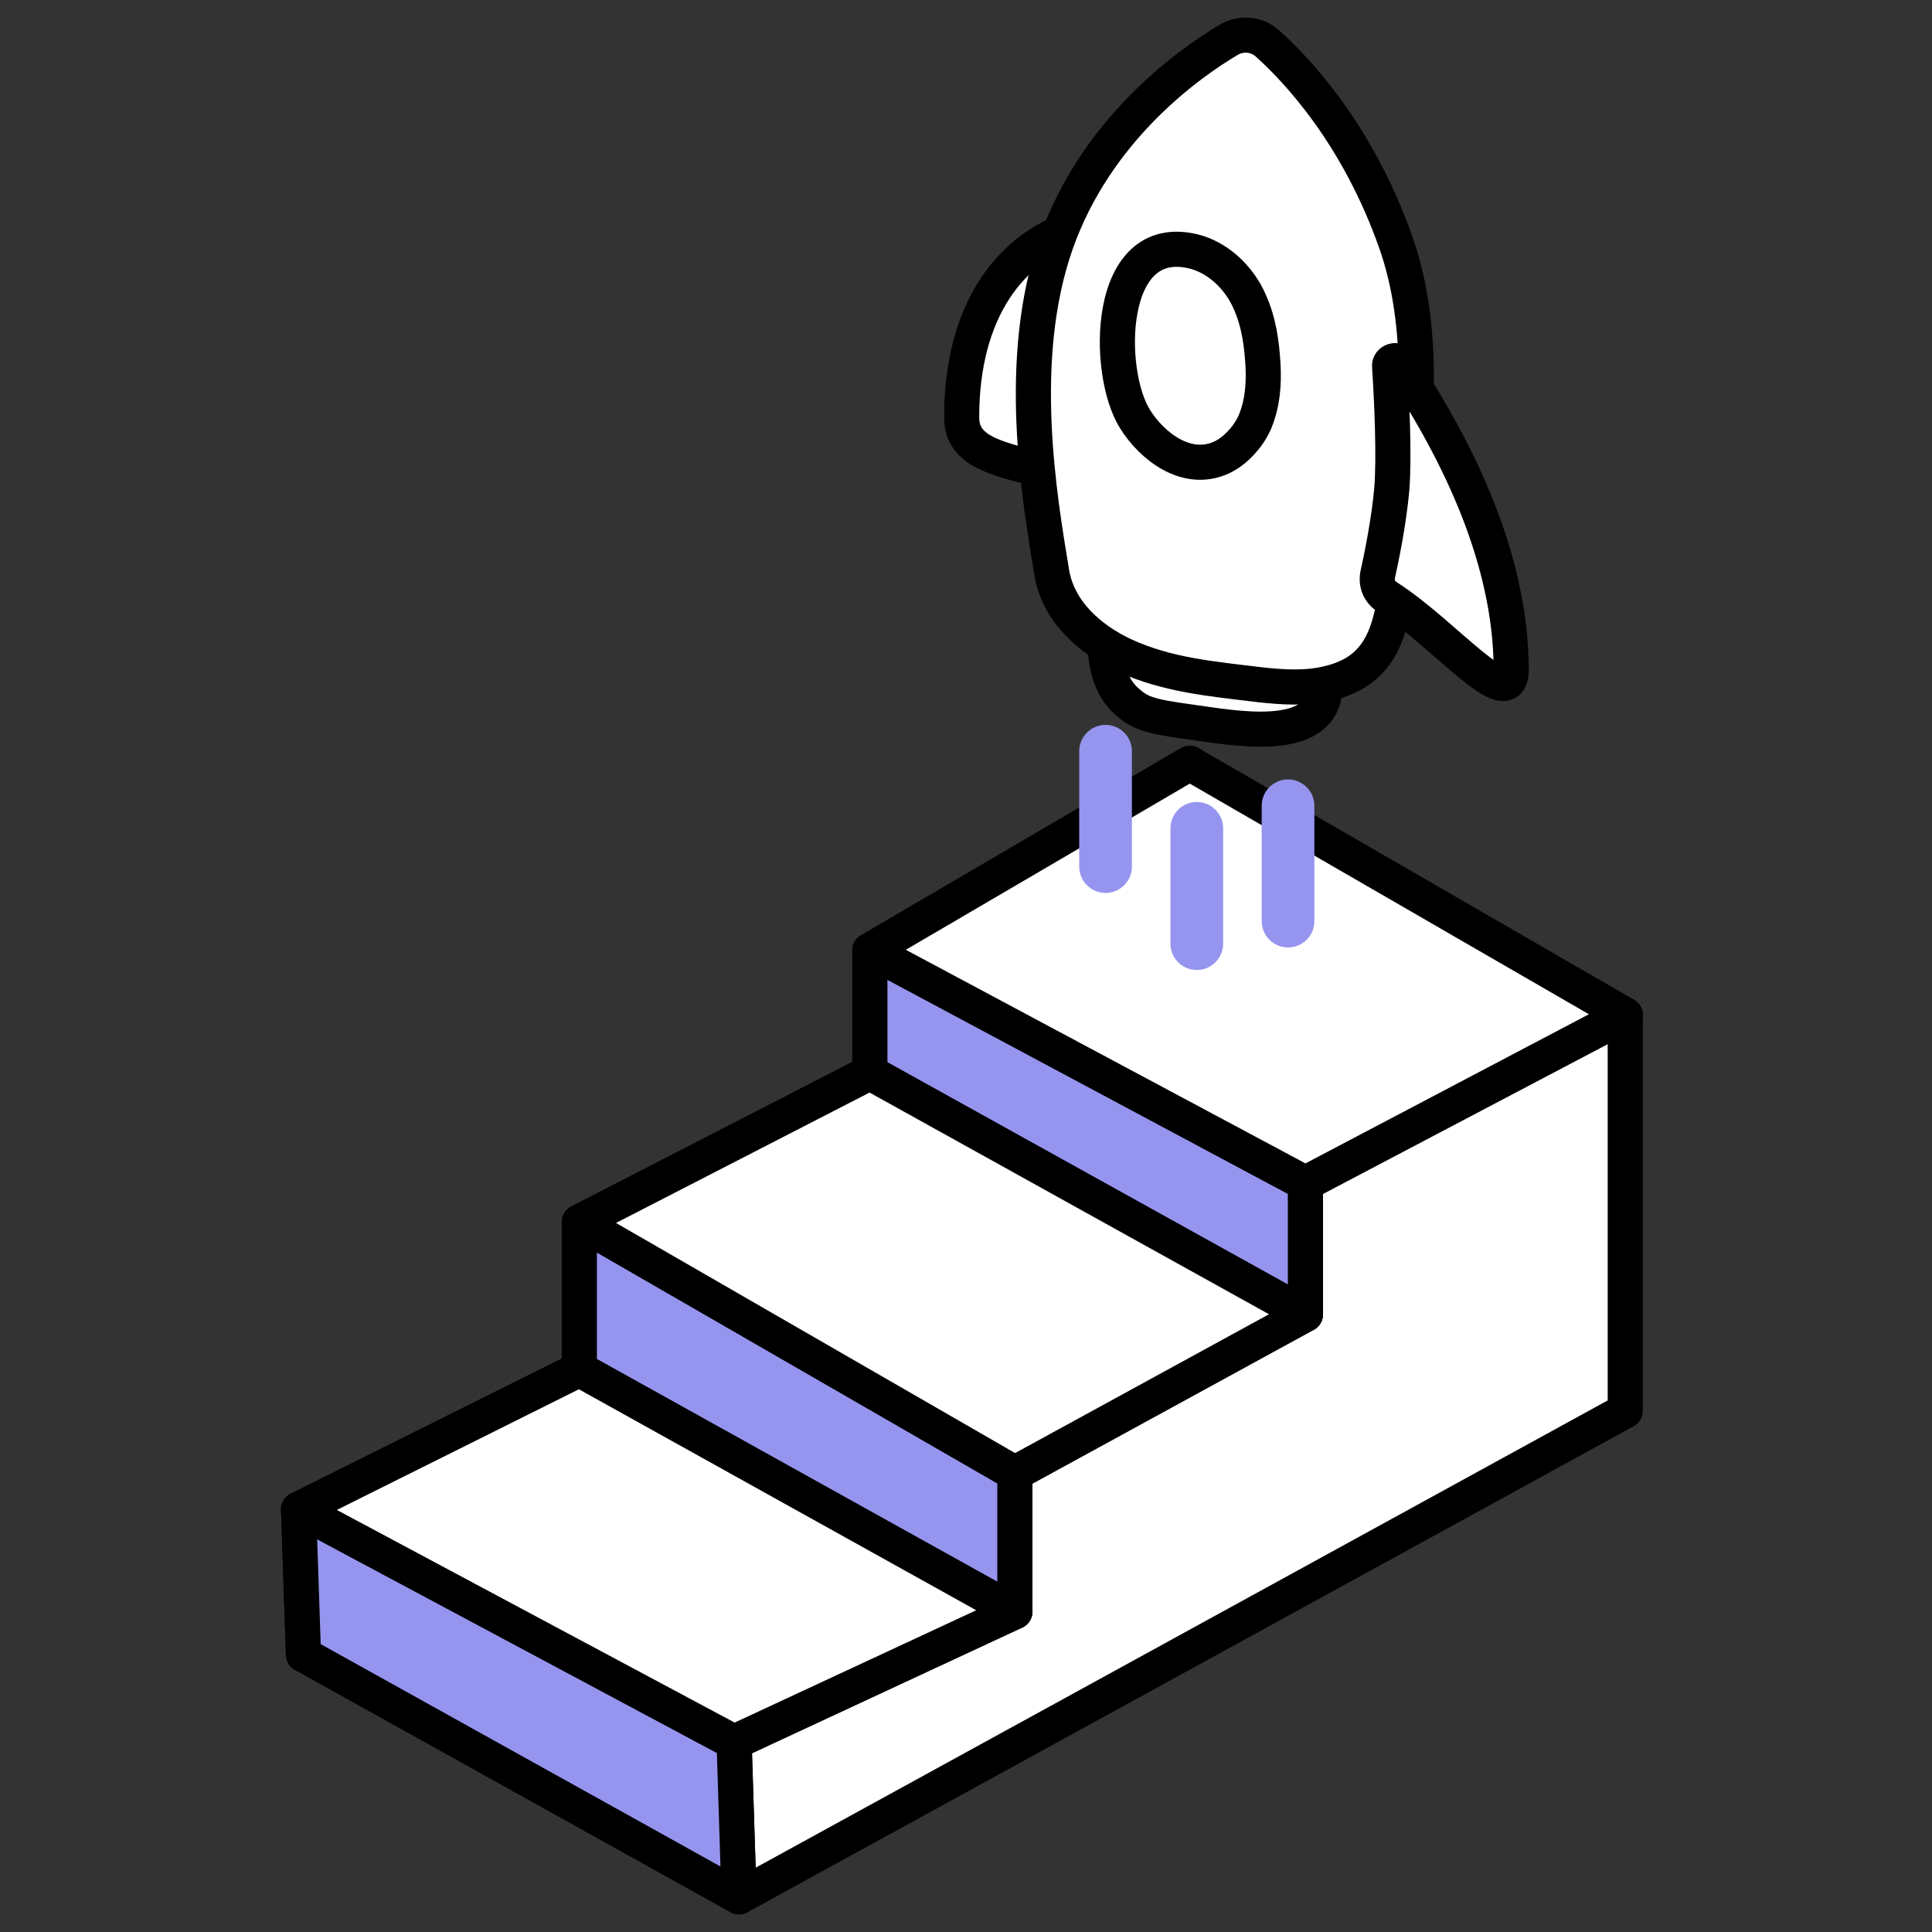 <svg width="110" height="110" viewBox="0 0 110 110" fill="none" xmlns="http://www.w3.org/2000/svg">
<rect x="0" y="0" width="110" height="110" fill="#333333" stroke="none"/>
<path d="M49.527 54.116V61.072L32.985 69.58V77.969L17 85.939L17.278 94.208L67.738 66.535V43.459L49.527 54.116Z" fill="white" stroke="black" stroke-width="2" stroke-miterlimit="10" stroke-linejoin="round"/>
<path d="M74.324 67.371V74.834L57.782 83.879V91.76L41.797 99.194L42.075 108L92.535 80.327V57.788L74.324 67.371Z" fill="white" stroke="black" stroke-width="2" stroke-miterlimit="10" stroke-linejoin="round"/>
<path d="M17.278 94.208L42.075 108L41.797 99.194L17 85.939L17.278 94.208Z" fill="#9595EF" stroke="black" stroke-width="2" stroke-miterlimit="10" stroke-linejoin="round"/>
<path d="M57.782 91.76L32.985 77.969V69.58L57.782 83.879V91.76Z" fill="#9595EF" stroke="black" stroke-width="2" stroke-miterlimit="10" stroke-linejoin="round"/>
<path d="M74.324 74.834L49.527 61.072V54.116L74.324 67.371V74.834Z" fill="#9595EF" stroke="black" stroke-width="2" stroke-miterlimit="10" stroke-linejoin="round"/>
<path d="M67.738 43.459L92.535 57.788L74.324 67.371L49.527 54.116L67.738 43.459Z" fill="white" stroke="black" stroke-width="2" stroke-miterlimit="10" stroke-linejoin="round"/>
<path d="M74.324 74.834L49.527 61.072L32.985 69.58L57.782 83.879L74.324 74.834Z" fill="white" stroke="black" stroke-width="2" stroke-miterlimit="10" stroke-linejoin="round"/>
<path d="M57.782 91.76L32.985 77.969L17 85.939L41.797 99.194L57.782 91.76Z" fill="white" stroke="black" stroke-width="2" stroke-miterlimit="10" stroke-linejoin="round"/>
<path d="M63.162 28.473C59.73 25.965 54.752 26.861 54.752 23.756C54.752 17.756 57.473 13.964 61.616 12.8C61.709 12.77 61.802 12.8 61.895 12.86" fill="white"/>
<path d="M63.162 28.473C59.73 25.965 54.752 26.861 54.752 23.756C54.752 17.756 57.473 13.964 61.616 12.8C61.709 12.77 61.802 12.8 61.895 12.86" stroke="black" stroke-width="2" stroke-miterlimit="10" stroke-linejoin="round"/>
<path d="M62.946 37.1C62.946 37.1 62.977 38.832 64.059 39.847C64.863 40.593 65.327 40.772 67.738 41.101C70.15 41.429 75.344 42.474 75.437 39.13" fill="white"/>
<path d="M62.946 37.1C62.946 37.1 62.977 38.832 64.059 39.847C64.863 40.593 65.327 40.772 67.738 41.101C70.15 41.429 75.344 42.474 75.437 39.13" stroke="black" stroke-width="2" stroke-miterlimit="10" stroke-linejoin="round"/>
<path d="M79.488 13.845C77.323 7.666 73.86 3.994 72.16 2.471C71.572 1.934 70.676 1.845 69.965 2.262C67.645 3.636 62.42 7.367 60.132 13.845C57.813 20.443 59.174 28.294 59.885 32.622C60.256 34.802 62.018 36.384 63.997 37.309C66.471 38.444 69.006 38.653 71.696 38.981C73.025 39.13 74.386 39.22 75.684 38.892C78.405 38.235 79.086 36.294 79.457 33.846C79.797 31.757 80.075 29.667 80.261 27.547C80.755 23.07 81.003 18.174 79.488 13.845Z" fill="white" stroke="black" stroke-width="2" stroke-miterlimit="10" stroke-linejoin="round"/>
<path d="M62.946 42.772V49.34" stroke="#9595EF" stroke-width="3" stroke-miterlimit="10" stroke-linecap="round"/>
<path d="M68.14 47.161V53.728" stroke="#9595EF" stroke-width="3" stroke-miterlimit="10" stroke-linecap="round"/>
<path d="M73.335 45.877V52.444" stroke="#9595EF" stroke-width="3" stroke-miterlimit="10" stroke-linecap="round"/>
<path d="M79.24 27.876C79.395 26.025 79.24 22.652 79.117 20.861C79.086 20.532 79.549 20.413 79.704 20.681C83.167 25.906 86.012 31.936 86.043 38.086C86.073 40.832 82.239 36.056 78.993 33.996C78.56 33.727 78.344 33.249 78.436 32.742C78.684 31.637 79.086 29.607 79.24 27.876Z" fill="white" stroke="black" stroke-width="2" stroke-miterlimit="10" stroke-linejoin="round"/>
<path d="M70.861 24.98C70.49 25.428 70.057 25.816 69.532 26.055C67.553 26.95 65.574 25.398 64.616 23.846C62.946 21.189 62.946 13.069 67.986 14.323C69.253 14.651 70.305 15.606 70.923 16.711C71.541 17.845 71.789 19.099 71.882 20.383C71.974 21.457 71.943 22.592 71.603 23.607C71.449 24.114 71.201 24.562 70.861 24.98Z" fill="white" stroke="black" stroke-width="2" stroke-miterlimit="10" stroke-linejoin="round"/>
</svg>
